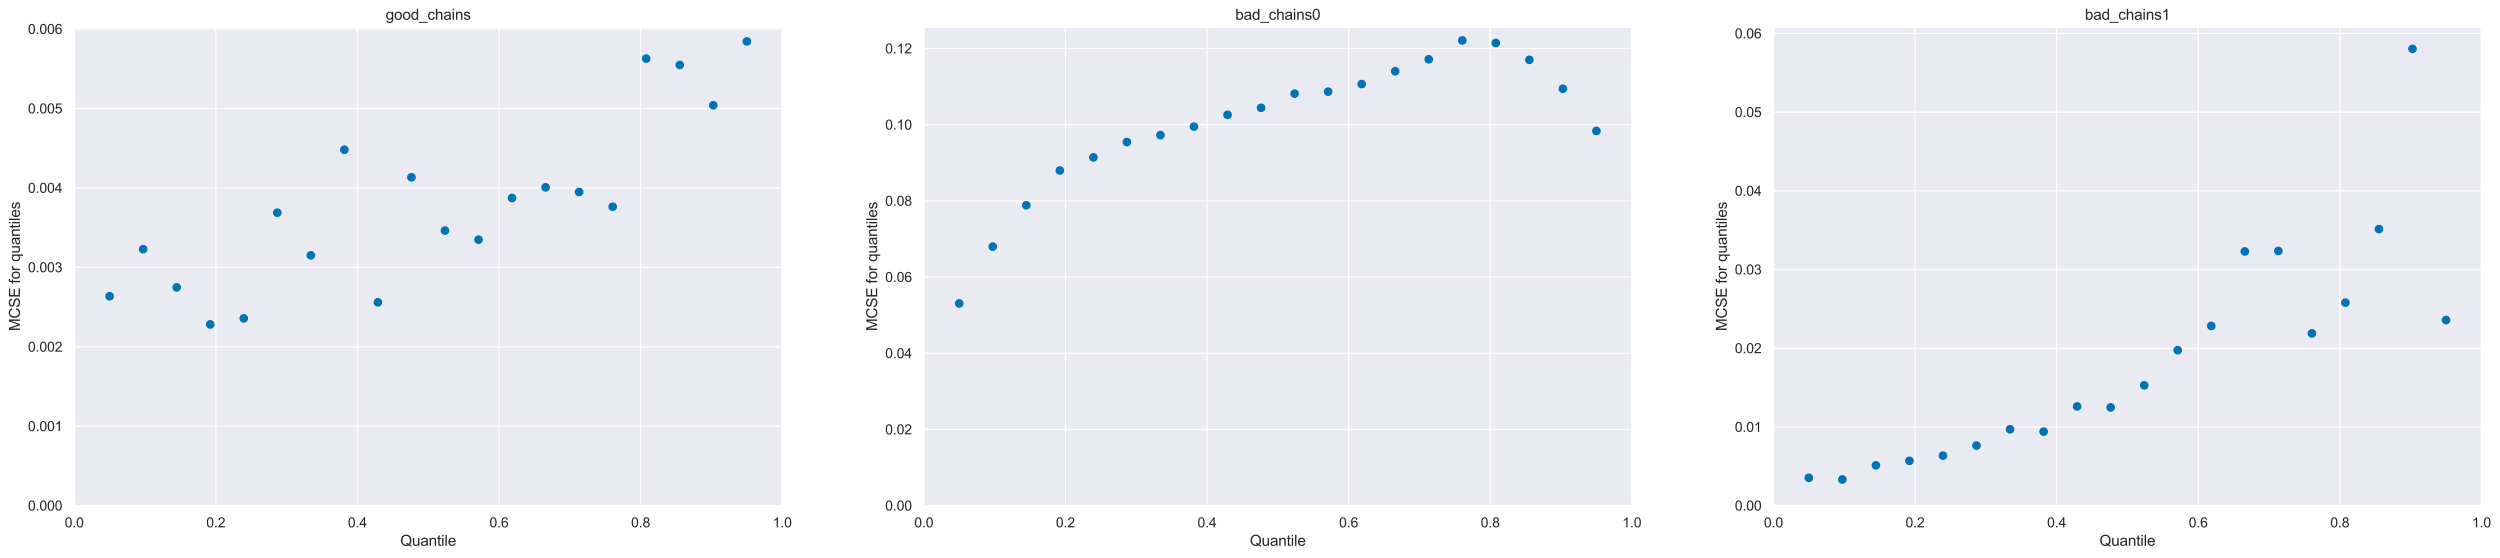 <?xml version="1.0" encoding="utf-8" standalone="no"?>
<!DOCTYPE svg PUBLIC "-//W3C//DTD SVG 1.1//EN"
  "http://www.w3.org/Graphics/SVG/1.1/DTD/svg11.dtd">
<svg xmlns:xlink="http://www.w3.org/1999/xlink" width="1999.29pt" height="446.095pt" viewBox="0 0 1999.29 446.095" xmlns="http://www.w3.org/2000/svg" version="1.1">
 <defs>
  <style type="text/css">*{stroke-linejoin: round; stroke-linecap: butt}</style>
 </defs>
 <g id="figure_1">
  <g id="patch_1">
   <path d="M 0 446.095 
L 1999.29 446.095 
L 1999.29 0 
L 0 0 
z
" style="fill: #ffffff"/>
  </g>
  <g id="axes_1">
   <g id="patch_2">
    <path d="M 59.345 404.361 
L 625.551 404.361 
L 625.551 21.825 
L 59.345 21.825 
z
" style="fill: #eaeaf2"/>
   </g>
   <g id="matplotlib.axis_1">
    <g id="xtick_1">
     <g id="line2d_1">
      <path d="M 59.345 404.361 
L 59.345 21.825 
" clip-path="url(#p3db2432963)" style="fill: none; stroke: #ffffff; stroke-linecap: round"/>
     </g>
     <g id="text_1">
      <!-- 0.0 -->
      <g style="fill: #262626" transform="translate(51.7 421.735) scale(0.11 -0.11)">
       <defs>
        <path id="ArialMT-30" d="M 266 2259 
Q 266 3072 433 3567 
Q 600 4063 929 4331 
Q 1259 4600 1759 4600 
Q 2128 4600 2406 4451 
Q 2684 4303 2865 4023 
Q 3047 3744 3150 3342 
Q 3253 2941 3253 2259 
Q 3253 1453 3087 958 
Q 2922 463 2592 192 
Q 2263 -78 1759 -78 
Q 1097 -78 719 397 
Q 266 969 266 2259 
z
M 844 2259 
Q 844 1131 1108 757 
Q 1372 384 1759 384 
Q 2147 384 2411 759 
Q 2675 1134 2675 2259 
Q 2675 3391 2411 3762 
Q 2147 4134 1753 4134 
Q 1366 4134 1134 3806 
Q 844 3388 844 2259 
z
" transform="scale(0.016)"/>
        <path id="ArialMT-2e" d="M 581 0 
L 581 641 
L 1222 641 
L 1222 0 
L 581 0 
z
" transform="scale(0.016)"/>
       </defs>
       <use xlink:href="#ArialMT-30"/>
       <use xlink:href="#ArialMT-2e" x="55.615"/>
       <use xlink:href="#ArialMT-30" x="83.398"/>
      </g>
     </g>
    </g>
    <g id="xtick_2">
     <g id="line2d_2">
      <path d="M 172.586 404.361 
L 172.586 21.825 
" clip-path="url(#p3db2432963)" style="fill: none; stroke: #ffffff; stroke-linecap: round"/>
     </g>
     <g id="text_2">
      <!-- 0.2 -->
      <g style="fill: #262626" transform="translate(164.941 421.735) scale(0.11 -0.11)">
       <defs>
        <path id="ArialMT-32" d="M 3222 541 
L 3222 0 
L 194 0 
Q 188 203 259 391 
Q 375 700 629 1000 
Q 884 1300 1366 1694 
Q 2113 2306 2375 2664 
Q 2638 3022 2638 3341 
Q 2638 3675 2398 3904 
Q 2159 4134 1775 4134 
Q 1369 4134 1125 3890 
Q 881 3647 878 3216 
L 300 3275 
Q 359 3922 746 4261 
Q 1134 4600 1788 4600 
Q 2447 4600 2831 4234 
Q 3216 3869 3216 3328 
Q 3216 3053 3103 2787 
Q 2991 2522 2730 2228 
Q 2469 1934 1863 1422 
Q 1356 997 1212 845 
Q 1069 694 975 541 
L 3222 541 
z
" transform="scale(0.016)"/>
       </defs>
       <use xlink:href="#ArialMT-30"/>
       <use xlink:href="#ArialMT-2e" x="55.615"/>
       <use xlink:href="#ArialMT-32" x="83.398"/>
      </g>
     </g>
    </g>
    <g id="xtick_3">
     <g id="line2d_3">
      <path d="M 285.827 404.361 
L 285.827 21.825 
" clip-path="url(#p3db2432963)" style="fill: none; stroke: #ffffff; stroke-linecap: round"/>
     </g>
     <g id="text_3">
      <!-- 0.4 -->
      <g style="fill: #262626" transform="translate(278.182 421.735) scale(0.11 -0.11)">
       <defs>
        <path id="ArialMT-34" d="M 2069 0 
L 2069 1097 
L 81 1097 
L 81 1613 
L 2172 4581 
L 2631 4581 
L 2631 1613 
L 3250 1613 
L 3250 1097 
L 2631 1097 
L 2631 0 
L 2069 0 
z
M 2069 1613 
L 2069 3678 
L 634 1613 
L 2069 1613 
z
" transform="scale(0.016)"/>
       </defs>
       <use xlink:href="#ArialMT-30"/>
       <use xlink:href="#ArialMT-2e" x="55.615"/>
       <use xlink:href="#ArialMT-34" x="83.398"/>
      </g>
     </g>
    </g>
    <g id="xtick_4">
     <g id="line2d_4">
      <path d="M 399.068 404.361 
L 399.068 21.825 
" clip-path="url(#p3db2432963)" style="fill: none; stroke: #ffffff; stroke-linecap: round"/>
     </g>
     <g id="text_4">
      <!-- 0.6 -->
      <g style="fill: #262626" transform="translate(391.423 421.735) scale(0.11 -0.11)">
       <defs>
        <path id="ArialMT-36" d="M 3184 3459 
L 2625 3416 
Q 2550 3747 2413 3897 
Q 2184 4138 1850 4138 
Q 1581 4138 1378 3988 
Q 1113 3794 959 3422 
Q 806 3050 800 2363 
Q 1003 2672 1297 2822 
Q 1591 2972 1913 2972 
Q 2475 2972 2870 2558 
Q 3266 2144 3266 1488 
Q 3266 1056 3080 686 
Q 2894 316 2569 119 
Q 2244 -78 1831 -78 
Q 1128 -78 684 439 
Q 241 956 241 2144 
Q 241 3472 731 4075 
Q 1159 4600 1884 4600 
Q 2425 4600 2770 4297 
Q 3116 3994 3184 3459 
z
M 888 1484 
Q 888 1194 1011 928 
Q 1134 663 1356 523 
Q 1578 384 1822 384 
Q 2178 384 2434 671 
Q 2691 959 2691 1453 
Q 2691 1928 2437 2201 
Q 2184 2475 1800 2475 
Q 1419 2475 1153 2201 
Q 888 1928 888 1484 
z
" transform="scale(0.016)"/>
       </defs>
       <use xlink:href="#ArialMT-30"/>
       <use xlink:href="#ArialMT-2e" x="55.615"/>
       <use xlink:href="#ArialMT-36" x="83.398"/>
      </g>
     </g>
    </g>
    <g id="xtick_5">
     <g id="line2d_5">
      <path d="M 512.309 404.361 
L 512.309 21.825 
" clip-path="url(#p3db2432963)" style="fill: none; stroke: #ffffff; stroke-linecap: round"/>
     </g>
     <g id="text_5">
      <!-- 0.8 -->
      <g style="fill: #262626" transform="translate(504.664 421.735) scale(0.11 -0.11)">
       <defs>
        <path id="ArialMT-38" d="M 1131 2484 
Q 781 2613 612 2850 
Q 444 3088 444 3419 
Q 444 3919 803 4259 
Q 1163 4600 1759 4600 
Q 2359 4600 2725 4251 
Q 3091 3903 3091 3403 
Q 3091 3084 2923 2848 
Q 2756 2613 2416 2484 
Q 2838 2347 3058 2040 
Q 3278 1734 3278 1309 
Q 3278 722 2862 322 
Q 2447 -78 1769 -78 
Q 1091 -78 675 323 
Q 259 725 259 1325 
Q 259 1772 486 2073 
Q 713 2375 1131 2484 
z
M 1019 3438 
Q 1019 3113 1228 2906 
Q 1438 2700 1772 2700 
Q 2097 2700 2305 2904 
Q 2513 3109 2513 3406 
Q 2513 3716 2298 3927 
Q 2084 4138 1766 4138 
Q 1444 4138 1231 3931 
Q 1019 3725 1019 3438 
z
M 838 1322 
Q 838 1081 952 856 
Q 1066 631 1291 507 
Q 1516 384 1775 384 
Q 2178 384 2440 643 
Q 2703 903 2703 1303 
Q 2703 1709 2433 1975 
Q 2163 2241 1756 2241 
Q 1359 2241 1098 1978 
Q 838 1716 838 1322 
z
" transform="scale(0.016)"/>
       </defs>
       <use xlink:href="#ArialMT-30"/>
       <use xlink:href="#ArialMT-2e" x="55.615"/>
       <use xlink:href="#ArialMT-38" x="83.398"/>
      </g>
     </g>
    </g>
    <g id="xtick_6">
     <g id="line2d_6">
      <path d="M 625.551 404.361 
L 625.551 21.825 
" clip-path="url(#p3db2432963)" style="fill: none; stroke: #ffffff; stroke-linecap: round"/>
     </g>
     <g id="text_6">
      <!-- 1.0 -->
      <g style="fill: #262626" transform="translate(617.906 421.735) scale(0.11 -0.11)">
       <defs>
        <path id="ArialMT-31" d="M 2384 0 
L 1822 0 
L 1822 3584 
Q 1619 3391 1289 3197 
Q 959 3003 697 2906 
L 697 3450 
Q 1169 3672 1522 3987 
Q 1875 4303 2022 4600 
L 2384 4600 
L 2384 0 
z
" transform="scale(0.016)"/>
       </defs>
       <use xlink:href="#ArialMT-31"/>
       <use xlink:href="#ArialMT-2e" x="55.615"/>
       <use xlink:href="#ArialMT-30" x="83.398"/>
      </g>
     </g>
    </g>
    <g id="text_7">
     <!-- Quantile -->
     <g style="fill: #262626" transform="translate(320.101 436.51) scale(0.12 -0.12)">
      <defs>
       <path id="ArialMT-51" d="M 3966 491 
Q 4388 200 4744 66 
L 4566 -356 
Q 4072 -178 3581 206 
Q 3072 -78 2456 -78 
Q 1834 -78 1328 222 
Q 822 522 548 1065 
Q 275 1609 275 2291 
Q 275 2969 550 3525 
Q 825 4081 1333 4372 
Q 1841 4663 2469 4663 
Q 3103 4663 3612 4361 
Q 4122 4059 4389 3517 
Q 4656 2975 4656 2294 
Q 4656 1728 4484 1276 
Q 4313 825 3966 491 
z
M 2631 1266 
Q 3156 1119 3497 828 
Q 4031 1316 4031 2294 
Q 4031 2850 3842 3265 
Q 3653 3681 3289 3911 
Q 2925 4141 2472 4141 
Q 1794 4141 1347 3677 
Q 900 3213 900 2291 
Q 900 1397 1342 919 
Q 1784 441 2472 441 
Q 2797 441 3084 563 
Q 2800 747 2484 825 
L 2631 1266 
z
" transform="scale(0.016)"/>
       <path id="ArialMT-75" d="M 2597 0 
L 2597 488 
Q 2209 -75 1544 -75 
Q 1250 -75 995 37 
Q 741 150 617 320 
Q 494 491 444 738 
Q 409 903 409 1263 
L 409 3319 
L 972 3319 
L 972 1478 
Q 972 1038 1006 884 
Q 1059 663 1231 536 
Q 1403 409 1656 409 
Q 1909 409 2131 539 
Q 2353 669 2445 892 
Q 2538 1116 2538 1541 
L 2538 3319 
L 3100 3319 
L 3100 0 
L 2597 0 
z
" transform="scale(0.016)"/>
       <path id="ArialMT-61" d="M 2588 409 
Q 2275 144 1986 34 
Q 1697 -75 1366 -75 
Q 819 -75 525 192 
Q 231 459 231 875 
Q 231 1119 342 1320 
Q 453 1522 633 1644 
Q 813 1766 1038 1828 
Q 1203 1872 1538 1913 
Q 2219 1994 2541 2106 
Q 2544 2222 2544 2253 
Q 2544 2597 2384 2738 
Q 2169 2928 1744 2928 
Q 1347 2928 1158 2789 
Q 969 2650 878 2297 
L 328 2372 
Q 403 2725 575 2942 
Q 747 3159 1072 3276 
Q 1397 3394 1825 3394 
Q 2250 3394 2515 3294 
Q 2781 3194 2906 3042 
Q 3031 2891 3081 2659 
Q 3109 2516 3109 2141 
L 3109 1391 
Q 3109 606 3145 398 
Q 3181 191 3288 0 
L 2700 0 
Q 2613 175 2588 409 
z
M 2541 1666 
Q 2234 1541 1622 1453 
Q 1275 1403 1131 1340 
Q 988 1278 909 1158 
Q 831 1038 831 891 
Q 831 666 1001 516 
Q 1172 366 1500 366 
Q 1825 366 2078 508 
Q 2331 650 2450 897 
Q 2541 1088 2541 1459 
L 2541 1666 
z
" transform="scale(0.016)"/>
       <path id="ArialMT-6e" d="M 422 0 
L 422 3319 
L 928 3319 
L 928 2847 
Q 1294 3394 1984 3394 
Q 2284 3394 2536 3286 
Q 2788 3178 2913 3003 
Q 3038 2828 3088 2588 
Q 3119 2431 3119 2041 
L 3119 0 
L 2556 0 
L 2556 2019 
Q 2556 2363 2490 2533 
Q 2425 2703 2258 2804 
Q 2091 2906 1866 2906 
Q 1506 2906 1245 2678 
Q 984 2450 984 1813 
L 984 0 
L 422 0 
z
" transform="scale(0.016)"/>
       <path id="ArialMT-74" d="M 1650 503 
L 1731 6 
Q 1494 -44 1306 -44 
Q 1000 -44 831 53 
Q 663 150 594 308 
Q 525 466 525 972 
L 525 2881 
L 113 2881 
L 113 3319 
L 525 3319 
L 525 4141 
L 1084 4478 
L 1084 3319 
L 1650 3319 
L 1650 2881 
L 1084 2881 
L 1084 941 
Q 1084 700 1114 631 
Q 1144 563 1211 522 
Q 1278 481 1403 481 
Q 1497 481 1650 503 
z
" transform="scale(0.016)"/>
       <path id="ArialMT-69" d="M 425 3934 
L 425 4581 
L 988 4581 
L 988 3934 
L 425 3934 
z
M 425 0 
L 425 3319 
L 988 3319 
L 988 0 
L 425 0 
z
" transform="scale(0.016)"/>
       <path id="ArialMT-6c" d="M 409 0 
L 409 4581 
L 972 4581 
L 972 0 
L 409 0 
z
" transform="scale(0.016)"/>
       <path id="ArialMT-65" d="M 2694 1069 
L 3275 997 
Q 3138 488 2766 206 
Q 2394 -75 1816 -75 
Q 1088 -75 661 373 
Q 234 822 234 1631 
Q 234 2469 665 2931 
Q 1097 3394 1784 3394 
Q 2450 3394 2872 2941 
Q 3294 2488 3294 1666 
Q 3294 1616 3291 1516 
L 816 1516 
Q 847 969 1125 678 
Q 1403 388 1819 388 
Q 2128 388 2347 550 
Q 2566 713 2694 1069 
z
M 847 1978 
L 2700 1978 
Q 2663 2397 2488 2606 
Q 2219 2931 1791 2931 
Q 1403 2931 1139 2672 
Q 875 2413 847 1978 
z
" transform="scale(0.016)"/>
      </defs>
      <use xlink:href="#ArialMT-51"/>
      <use xlink:href="#ArialMT-75" x="77.783"/>
      <use xlink:href="#ArialMT-61" x="133.398"/>
      <use xlink:href="#ArialMT-6e" x="189.014"/>
      <use xlink:href="#ArialMT-74" x="244.629"/>
      <use xlink:href="#ArialMT-69" x="272.412"/>
      <use xlink:href="#ArialMT-6c" x="294.629"/>
      <use xlink:href="#ArialMT-65" x="316.846"/>
     </g>
    </g>
   </g>
   <g id="matplotlib.axis_2">
    <g id="ytick_1">
     <g id="line2d_7">
      <path d="M 59.345 404.361 
L 625.551 404.361 
" clip-path="url(#p3db2432963)" style="fill: none; stroke: #ffffff; stroke-linecap: round"/>
     </g>
     <g id="text_8">
      <!-- 0.000 -->
      <g style="fill: #262626" transform="translate(22.321 408.298) scale(0.11 -0.11)">
       <use xlink:href="#ArialMT-30"/>
       <use xlink:href="#ArialMT-2e" x="55.615"/>
       <use xlink:href="#ArialMT-30" x="83.398"/>
       <use xlink:href="#ArialMT-30" x="139.014"/>
       <use xlink:href="#ArialMT-30" x="194.629"/>
      </g>
     </g>
    </g>
    <g id="ytick_2">
     <g id="line2d_8">
      <path d="M 59.345 340.838 
L 625.551 340.838 
" clip-path="url(#p3db2432963)" style="fill: none; stroke: #ffffff; stroke-linecap: round"/>
     </g>
     <g id="text_9">
      <!-- 0.001 -->
      <g style="fill: #262626" transform="translate(22.321 344.775) scale(0.11 -0.11)">
       <use xlink:href="#ArialMT-30"/>
       <use xlink:href="#ArialMT-2e" x="55.615"/>
       <use xlink:href="#ArialMT-30" x="83.398"/>
       <use xlink:href="#ArialMT-30" x="139.014"/>
       <use xlink:href="#ArialMT-31" x="194.629"/>
      </g>
     </g>
    </g>
    <g id="ytick_3">
     <g id="line2d_9">
      <path d="M 59.345 277.315 
L 625.551 277.315 
" clip-path="url(#p3db2432963)" style="fill: none; stroke: #ffffff; stroke-linecap: round"/>
     </g>
     <g id="text_10">
      <!-- 0.002 -->
      <g style="fill: #262626" transform="translate(22.321 281.252) scale(0.11 -0.11)">
       <use xlink:href="#ArialMT-30"/>
       <use xlink:href="#ArialMT-2e" x="55.615"/>
       <use xlink:href="#ArialMT-30" x="83.398"/>
       <use xlink:href="#ArialMT-30" x="139.014"/>
       <use xlink:href="#ArialMT-32" x="194.629"/>
      </g>
     </g>
    </g>
    <g id="ytick_4">
     <g id="line2d_10">
      <path d="M 59.345 213.792 
L 625.551 213.792 
" clip-path="url(#p3db2432963)" style="fill: none; stroke: #ffffff; stroke-linecap: round"/>
     </g>
     <g id="text_11">
      <!-- 0.003 -->
      <g style="fill: #262626" transform="translate(22.321 217.729) scale(0.11 -0.11)">
       <defs>
        <path id="ArialMT-33" d="M 269 1209 
L 831 1284 
Q 928 806 1161 595 
Q 1394 384 1728 384 
Q 2125 384 2398 659 
Q 2672 934 2672 1341 
Q 2672 1728 2419 1979 
Q 2166 2231 1775 2231 
Q 1616 2231 1378 2169 
L 1441 2663 
Q 1497 2656 1531 2656 
Q 1891 2656 2178 2843 
Q 2466 3031 2466 3422 
Q 2466 3731 2256 3934 
Q 2047 4138 1716 4138 
Q 1388 4138 1169 3931 
Q 950 3725 888 3313 
L 325 3413 
Q 428 3978 793 4289 
Q 1159 4600 1703 4600 
Q 2078 4600 2393 4439 
Q 2709 4278 2876 4000 
Q 3044 3722 3044 3409 
Q 3044 3113 2884 2869 
Q 2725 2625 2413 2481 
Q 2819 2388 3044 2092 
Q 3269 1797 3269 1353 
Q 3269 753 2831 336 
Q 2394 -81 1725 -81 
Q 1122 -81 723 278 
Q 325 638 269 1209 
z
" transform="scale(0.016)"/>
       </defs>
       <use xlink:href="#ArialMT-30"/>
       <use xlink:href="#ArialMT-2e" x="55.615"/>
       <use xlink:href="#ArialMT-30" x="83.398"/>
       <use xlink:href="#ArialMT-30" x="139.014"/>
       <use xlink:href="#ArialMT-33" x="194.629"/>
      </g>
     </g>
    </g>
    <g id="ytick_5">
     <g id="line2d_11">
      <path d="M 59.345 150.269 
L 625.551 150.269 
" clip-path="url(#p3db2432963)" style="fill: none; stroke: #ffffff; stroke-linecap: round"/>
     </g>
     <g id="text_12">
      <!-- 0.004 -->
      <g style="fill: #262626" transform="translate(22.321 154.206) scale(0.11 -0.11)">
       <use xlink:href="#ArialMT-30"/>
       <use xlink:href="#ArialMT-2e" x="55.615"/>
       <use xlink:href="#ArialMT-30" x="83.398"/>
       <use xlink:href="#ArialMT-30" x="139.014"/>
       <use xlink:href="#ArialMT-34" x="194.629"/>
      </g>
     </g>
    </g>
    <g id="ytick_6">
     <g id="line2d_12">
      <path d="M 59.345 86.746 
L 625.551 86.746 
" clip-path="url(#p3db2432963)" style="fill: none; stroke: #ffffff; stroke-linecap: round"/>
     </g>
     <g id="text_13">
      <!-- 0.005 -->
      <g style="fill: #262626" transform="translate(22.321 90.682) scale(0.11 -0.11)">
       <defs>
        <path id="ArialMT-35" d="M 266 1200 
L 856 1250 
Q 922 819 1161 601 
Q 1400 384 1738 384 
Q 2144 384 2425 690 
Q 2706 997 2706 1503 
Q 2706 1984 2436 2262 
Q 2166 2541 1728 2541 
Q 1456 2541 1237 2417 
Q 1019 2294 894 2097 
L 366 2166 
L 809 4519 
L 3088 4519 
L 3088 3981 
L 1259 3981 
L 1013 2750 
Q 1425 3038 1878 3038 
Q 2478 3038 2890 2622 
Q 3303 2206 3303 1553 
Q 3303 931 2941 478 
Q 2500 -78 1738 -78 
Q 1113 -78 717 272 
Q 322 622 266 1200 
z
" transform="scale(0.016)"/>
       </defs>
       <use xlink:href="#ArialMT-30"/>
       <use xlink:href="#ArialMT-2e" x="55.615"/>
       <use xlink:href="#ArialMT-30" x="83.398"/>
       <use xlink:href="#ArialMT-30" x="139.014"/>
       <use xlink:href="#ArialMT-35" x="194.629"/>
      </g>
     </g>
    </g>
    <g id="ytick_7">
     <g id="line2d_13">
      <path d="M 59.345 23.223 
L 625.551 23.223 
" clip-path="url(#p3db2432963)" style="fill: none; stroke: #ffffff; stroke-linecap: round"/>
     </g>
     <g id="text_14">
      <!-- 0.006 -->
      <g style="fill: #262626" transform="translate(22.321 27.159) scale(0.11 -0.11)">
       <use xlink:href="#ArialMT-30"/>
       <use xlink:href="#ArialMT-2e" x="55.615"/>
       <use xlink:href="#ArialMT-30" x="83.398"/>
       <use xlink:href="#ArialMT-30" x="139.014"/>
       <use xlink:href="#ArialMT-36" x="194.629"/>
      </g>
     </g>
    </g>
    <g id="text_15">
     <!-- MCSE for quantiles -->
     <g style="fill: #262626" transform="translate(15.936 264.779) rotate(-90) scale(0.12 -0.12)">
      <defs>
       <path id="ArialMT-4d" d="M 475 0 
L 475 4581 
L 1388 4581 
L 2472 1338 
Q 2622 884 2691 659 
Q 2769 909 2934 1394 
L 4031 4581 
L 4847 4581 
L 4847 0 
L 4263 0 
L 4263 3834 
L 2931 0 
L 2384 0 
L 1059 3900 
L 1059 0 
L 475 0 
z
" transform="scale(0.016)"/>
       <path id="ArialMT-43" d="M 3763 1606 
L 4369 1453 
Q 4178 706 3683 314 
Q 3188 -78 2472 -78 
Q 1731 -78 1267 223 
Q 803 525 561 1097 
Q 319 1669 319 2325 
Q 319 3041 592 3573 
Q 866 4106 1370 4382 
Q 1875 4659 2481 4659 
Q 3169 4659 3637 4309 
Q 4106 3959 4291 3325 
L 3694 3184 
Q 3534 3684 3231 3912 
Q 2928 4141 2469 4141 
Q 1941 4141 1586 3887 
Q 1231 3634 1087 3207 
Q 944 2781 944 2328 
Q 944 1744 1114 1308 
Q 1284 872 1643 656 
Q 2003 441 2422 441 
Q 2931 441 3284 734 
Q 3638 1028 3763 1606 
z
" transform="scale(0.016)"/>
       <path id="ArialMT-53" d="M 288 1472 
L 859 1522 
Q 900 1178 1048 958 
Q 1197 738 1509 602 
Q 1822 466 2213 466 
Q 2559 466 2825 569 
Q 3091 672 3220 851 
Q 3350 1031 3350 1244 
Q 3350 1459 3225 1620 
Q 3100 1781 2813 1891 
Q 2628 1963 1997 2114 
Q 1366 2266 1113 2400 
Q 784 2572 623 2826 
Q 463 3081 463 3397 
Q 463 3744 659 4045 
Q 856 4347 1234 4503 
Q 1613 4659 2075 4659 
Q 2584 4659 2973 4495 
Q 3363 4331 3572 4012 
Q 3781 3694 3797 3291 
L 3216 3247 
Q 3169 3681 2898 3903 
Q 2628 4125 2100 4125 
Q 1550 4125 1298 3923 
Q 1047 3722 1047 3438 
Q 1047 3191 1225 3031 
Q 1400 2872 2139 2705 
Q 2878 2538 3153 2413 
Q 3553 2228 3743 1945 
Q 3934 1663 3934 1294 
Q 3934 928 3725 604 
Q 3516 281 3123 101 
Q 2731 -78 2241 -78 
Q 1619 -78 1198 103 
Q 778 284 539 648 
Q 300 1013 288 1472 
z
" transform="scale(0.016)"/>
       <path id="ArialMT-45" d="M 506 0 
L 506 4581 
L 3819 4581 
L 3819 4041 
L 1113 4041 
L 1113 2638 
L 3647 2638 
L 3647 2100 
L 1113 2100 
L 1113 541 
L 3925 541 
L 3925 0 
L 506 0 
z
" transform="scale(0.016)"/>
       <path id="ArialMT-20" transform="scale(0.016)"/>
       <path id="ArialMT-66" d="M 556 0 
L 556 2881 
L 59 2881 
L 59 3319 
L 556 3319 
L 556 3672 
Q 556 4006 616 4169 
Q 697 4388 901 4523 
Q 1106 4659 1475 4659 
Q 1713 4659 2000 4603 
L 1916 4113 
Q 1741 4144 1584 4144 
Q 1328 4144 1222 4034 
Q 1116 3925 1116 3625 
L 1116 3319 
L 1763 3319 
L 1763 2881 
L 1116 2881 
L 1116 0 
L 556 0 
z
" transform="scale(0.016)"/>
       <path id="ArialMT-6f" d="M 213 1659 
Q 213 2581 725 3025 
Q 1153 3394 1769 3394 
Q 2453 3394 2887 2945 
Q 3322 2497 3322 1706 
Q 3322 1066 3130 698 
Q 2938 331 2570 128 
Q 2203 -75 1769 -75 
Q 1072 -75 642 372 
Q 213 819 213 1659 
z
M 791 1659 
Q 791 1022 1069 705 
Q 1347 388 1769 388 
Q 2188 388 2466 706 
Q 2744 1025 2744 1678 
Q 2744 2294 2464 2611 
Q 2184 2928 1769 2928 
Q 1347 2928 1069 2612 
Q 791 2297 791 1659 
z
" transform="scale(0.016)"/>
       <path id="ArialMT-72" d="M 416 0 
L 416 3319 
L 922 3319 
L 922 2816 
Q 1116 3169 1280 3281 
Q 1444 3394 1641 3394 
Q 1925 3394 2219 3213 
L 2025 2691 
Q 1819 2813 1613 2813 
Q 1428 2813 1281 2702 
Q 1134 2591 1072 2394 
Q 978 2094 978 1738 
L 978 0 
L 416 0 
z
" transform="scale(0.016)"/>
       <path id="ArialMT-71" d="M 2538 -1272 
L 2538 353 
Q 2406 169 2170 47 
Q 1934 -75 1669 -75 
Q 1078 -75 651 397 
Q 225 869 225 1691 
Q 225 2191 398 2587 
Q 572 2984 901 3189 
Q 1231 3394 1625 3394 
Q 2241 3394 2594 2875 
L 2594 3319 
L 3100 3319 
L 3100 -1272 
L 2538 -1272 
z
M 803 1669 
Q 803 1028 1072 708 
Q 1341 388 1716 388 
Q 2075 388 2334 692 
Q 2594 997 2594 1619 
Q 2594 2281 2320 2615 
Q 2047 2950 1678 2950 
Q 1313 2950 1058 2639 
Q 803 2328 803 1669 
z
" transform="scale(0.016)"/>
       <path id="ArialMT-73" d="M 197 991 
L 753 1078 
Q 800 744 1014 566 
Q 1228 388 1613 388 
Q 2000 388 2187 545 
Q 2375 703 2375 916 
Q 2375 1106 2209 1216 
Q 2094 1291 1634 1406 
Q 1016 1563 777 1677 
Q 538 1791 414 1992 
Q 291 2194 291 2438 
Q 291 2659 392 2848 
Q 494 3038 669 3163 
Q 800 3259 1026 3326 
Q 1253 3394 1513 3394 
Q 1903 3394 2198 3281 
Q 2494 3169 2634 2976 
Q 2775 2784 2828 2463 
L 2278 2388 
Q 2241 2644 2061 2787 
Q 1881 2931 1553 2931 
Q 1166 2931 1000 2803 
Q 834 2675 834 2503 
Q 834 2394 903 2306 
Q 972 2216 1119 2156 
Q 1203 2125 1616 2013 
Q 2213 1853 2448 1751 
Q 2684 1650 2818 1456 
Q 2953 1263 2953 975 
Q 2953 694 2789 445 
Q 2625 197 2315 61 
Q 2006 -75 1616 -75 
Q 969 -75 630 194 
Q 291 463 197 991 
z
" transform="scale(0.016)"/>
      </defs>
      <use xlink:href="#ArialMT-4d"/>
      <use xlink:href="#ArialMT-43" x="83.301"/>
      <use xlink:href="#ArialMT-53" x="155.518"/>
      <use xlink:href="#ArialMT-45" x="222.217"/>
      <use xlink:href="#ArialMT-20" x="288.916"/>
      <use xlink:href="#ArialMT-66" x="316.699"/>
      <use xlink:href="#ArialMT-6f" x="344.482"/>
      <use xlink:href="#ArialMT-72" x="400.098"/>
      <use xlink:href="#ArialMT-20" x="433.398"/>
      <use xlink:href="#ArialMT-71" x="461.182"/>
      <use xlink:href="#ArialMT-75" x="516.797"/>
      <use xlink:href="#ArialMT-61" x="572.412"/>
      <use xlink:href="#ArialMT-6e" x="628.027"/>
      <use xlink:href="#ArialMT-74" x="683.643"/>
      <use xlink:href="#ArialMT-69" x="711.426"/>
      <use xlink:href="#ArialMT-6c" x="733.643"/>
      <use xlink:href="#ArialMT-65" x="755.859"/>
      <use xlink:href="#ArialMT-73" x="811.475"/>
     </g>
    </g>
   </g>
   <g id="patch_3">
    <path d="M 59.345 404.361 
L 59.345 21.825 
" style="fill: none; stroke: #ffffff; stroke-width: 1.25; stroke-linejoin: miter; stroke-linecap: square"/>
   </g>
   <g id="patch_4">
    <path d="M 625.551 404.361 
L 625.551 21.825 
" style="fill: none; stroke: #ffffff; stroke-width: 1.25; stroke-linejoin: miter; stroke-linecap: square"/>
   </g>
   <g id="patch_5">
    <path d="M 59.345 404.361 
L 625.551 404.361 
" style="fill: none; stroke: #ffffff; stroke-width: 1.25; stroke-linejoin: miter; stroke-linecap: square"/>
   </g>
   <g id="patch_6">
    <path d="M 59.345 21.825 
L 625.551 21.825 
" style="fill: none; stroke: #ffffff; stroke-width: 1.25; stroke-linejoin: miter; stroke-linecap: square"/>
   </g>
   <g id="line2d_14">
    <defs>
     <path id="mcf3a9f292e" d="M 0 3 
C 0.796 3 1.559 2.684 2.121 2.121 
C 2.684 1.559 3 0.796 3 0 
C 3 -0.796 2.684 -1.559 2.121 -2.121 
C 1.559 -2.684 0.796 -3 0 -3 
C -0.796 -3 -1.559 -2.684 -2.121 -2.121 
C -2.684 -1.559 -3 -0.796 -3 0 
C -3 0.796 -2.684 1.559 -2.121 2.121 
C -1.559 2.684 -0.796 3 0 3 
z
" style="stroke: #0173b2"/>
    </defs>
    <g clip-path="url(#p3db2432963)">
     <use xlink:href="#mcf3a9f292e" x="87.655" y="236.92" style="fill: #0173b2; stroke: #0173b2"/>
     <use xlink:href="#mcf3a9f292e" x="114.475" y="199.251" style="fill: #0173b2; stroke: #0173b2"/>
     <use xlink:href="#mcf3a9f292e" x="141.296" y="229.817" style="fill: #0173b2; stroke: #0173b2"/>
     <use xlink:href="#mcf3a9f292e" x="168.116" y="259.433" style="fill: #0173b2; stroke: #0173b2"/>
     <use xlink:href="#mcf3a9f292e" x="194.936" y="254.603" style="fill: #0173b2; stroke: #0173b2"/>
     <use xlink:href="#mcf3a9f292e" x="221.756" y="170.104" style="fill: #0173b2; stroke: #0173b2"/>
     <use xlink:href="#mcf3a9f292e" x="248.577" y="204.195" style="fill: #0173b2; stroke: #0173b2"/>
     <use xlink:href="#mcf3a9f292e" x="275.397" y="119.749" style="fill: #0173b2; stroke: #0173b2"/>
     <use xlink:href="#mcf3a9f292e" x="302.217" y="241.763" style="fill: #0173b2; stroke: #0173b2"/>
     <use xlink:href="#mcf3a9f292e" x="329.037" y="141.806" style="fill: #0173b2; stroke: #0173b2"/>
     <use xlink:href="#mcf3a9f292e" x="355.858" y="184.365" style="fill: #0173b2; stroke: #0173b2"/>
     <use xlink:href="#mcf3a9f292e" x="382.678" y="191.655" style="fill: #0173b2; stroke: #0173b2"/>
     <use xlink:href="#mcf3a9f292e" x="409.498" y="158.322" style="fill: #0173b2; stroke: #0173b2"/>
     <use xlink:href="#mcf3a9f292e" x="436.319" y="149.835" style="fill: #0173b2; stroke: #0173b2"/>
     <use xlink:href="#mcf3a9f292e" x="463.139" y="153.516" style="fill: #0173b2; stroke: #0173b2"/>
     <use xlink:href="#mcf3a9f292e" x="489.959" y="165.343" style="fill: #0173b2; stroke: #0173b2"/>
     <use xlink:href="#mcf3a9f292e" x="516.779" y="46.841" style="fill: #0173b2; stroke: #0173b2"/>
     <use xlink:href="#mcf3a9f292e" x="543.6" y="51.946" style="fill: #0173b2; stroke: #0173b2"/>
     <use xlink:href="#mcf3a9f292e" x="570.42" y="84.182" style="fill: #0173b2; stroke: #0173b2"/>
     <use xlink:href="#mcf3a9f292e" x="597.24" y="33.14" style="fill: #0173b2; stroke: #0173b2"/>
    </g>
   </g>
   <g id="text_16">
    <!-- good_chains -->
    <g style="fill: #262626" transform="translate(308.422 15.825) scale(0.12 -0.12)">
     <defs>
      <path id="ArialMT-67" d="M 319 -275 
L 866 -356 
Q 900 -609 1056 -725 
Q 1266 -881 1628 -881 
Q 2019 -881 2231 -725 
Q 2444 -569 2519 -288 
Q 2563 -116 2559 434 
Q 2191 0 1641 0 
Q 956 0 581 494 
Q 206 988 206 1678 
Q 206 2153 378 2554 
Q 550 2956 876 3175 
Q 1203 3394 1644 3394 
Q 2231 3394 2613 2919 
L 2613 3319 
L 3131 3319 
L 3131 450 
Q 3131 -325 2973 -648 
Q 2816 -972 2473 -1159 
Q 2131 -1347 1631 -1347 
Q 1038 -1347 672 -1080 
Q 306 -813 319 -275 
z
M 784 1719 
Q 784 1066 1043 766 
Q 1303 466 1694 466 
Q 2081 466 2343 764 
Q 2606 1063 2606 1700 
Q 2606 2309 2336 2618 
Q 2066 2928 1684 2928 
Q 1309 2928 1046 2623 
Q 784 2319 784 1719 
z
" transform="scale(0.016)"/>
      <path id="ArialMT-64" d="M 2575 0 
L 2575 419 
Q 2259 -75 1647 -75 
Q 1250 -75 917 144 
Q 584 363 401 755 
Q 219 1147 219 1656 
Q 219 2153 384 2558 
Q 550 2963 881 3178 
Q 1213 3394 1622 3394 
Q 1922 3394 2156 3267 
Q 2391 3141 2538 2938 
L 2538 4581 
L 3097 4581 
L 3097 0 
L 2575 0 
z
M 797 1656 
Q 797 1019 1065 703 
Q 1334 388 1700 388 
Q 2069 388 2326 689 
Q 2584 991 2584 1609 
Q 2584 2291 2321 2609 
Q 2059 2928 1675 2928 
Q 1300 2928 1048 2622 
Q 797 2316 797 1656 
z
" transform="scale(0.016)"/>
      <path id="ArialMT-5f" d="M -97 -1272 
L -97 -866 
L 3631 -866 
L 3631 -1272 
L -97 -1272 
z
" transform="scale(0.016)"/>
      <path id="ArialMT-63" d="M 2588 1216 
L 3141 1144 
Q 3050 572 2676 248 
Q 2303 -75 1759 -75 
Q 1078 -75 664 370 
Q 250 816 250 1647 
Q 250 2184 428 2587 
Q 606 2991 970 3192 
Q 1334 3394 1763 3394 
Q 2303 3394 2647 3120 
Q 2991 2847 3088 2344 
L 2541 2259 
Q 2463 2594 2264 2762 
Q 2066 2931 1784 2931 
Q 1359 2931 1093 2626 
Q 828 2322 828 1663 
Q 828 994 1084 691 
Q 1341 388 1753 388 
Q 2084 388 2306 591 
Q 2528 794 2588 1216 
z
" transform="scale(0.016)"/>
      <path id="ArialMT-68" d="M 422 0 
L 422 4581 
L 984 4581 
L 984 2938 
Q 1378 3394 1978 3394 
Q 2347 3394 2619 3248 
Q 2891 3103 3008 2847 
Q 3125 2591 3125 2103 
L 3125 0 
L 2563 0 
L 2563 2103 
Q 2563 2525 2380 2717 
Q 2197 2909 1863 2909 
Q 1613 2909 1392 2779 
Q 1172 2650 1078 2428 
Q 984 2206 984 1816 
L 984 0 
L 422 0 
z
" transform="scale(0.016)"/>
     </defs>
     <use xlink:href="#ArialMT-67"/>
     <use xlink:href="#ArialMT-6f" x="55.615"/>
     <use xlink:href="#ArialMT-6f" x="111.23"/>
     <use xlink:href="#ArialMT-64" x="166.846"/>
     <use xlink:href="#ArialMT-5f" x="222.461"/>
     <use xlink:href="#ArialMT-63" x="278.076"/>
     <use xlink:href="#ArialMT-68" x="328.076"/>
     <use xlink:href="#ArialMT-61" x="383.691"/>
     <use xlink:href="#ArialMT-69" x="439.307"/>
     <use xlink:href="#ArialMT-6e" x="461.523"/>
     <use xlink:href="#ArialMT-73" x="517.139"/>
    </g>
   </g>
  </g>
  <g id="axes_2">
   <g id="patch_7">
    <path d="M 738.792 404.361 
L 1304.998 404.361 
L 1304.998 21.825 
L 738.792 21.825 
z
" style="fill: #eaeaf2"/>
   </g>
   <g id="matplotlib.axis_3">
    <g id="xtick_7">
     <g id="line2d_15">
      <path d="M 738.792 404.361 
L 738.792 21.825 
" clip-path="url(#paf04fe356f)" style="fill: none; stroke: #ffffff; stroke-linecap: round"/>
     </g>
     <g id="text_17">
      <!-- 0.0 -->
      <g style="fill: #262626" transform="translate(731.147 421.735) scale(0.11 -0.11)">
       <use xlink:href="#ArialMT-30"/>
       <use xlink:href="#ArialMT-2e" x="55.615"/>
       <use xlink:href="#ArialMT-30" x="83.398"/>
      </g>
     </g>
    </g>
    <g id="xtick_8">
     <g id="line2d_16">
      <path d="M 852.033 404.361 
L 852.033 21.825 
" clip-path="url(#paf04fe356f)" style="fill: none; stroke: #ffffff; stroke-linecap: round"/>
     </g>
     <g id="text_18">
      <!-- 0.2 -->
      <g style="fill: #262626" transform="translate(844.388 421.735) scale(0.11 -0.11)">
       <use xlink:href="#ArialMT-30"/>
       <use xlink:href="#ArialMT-2e" x="55.615"/>
       <use xlink:href="#ArialMT-32" x="83.398"/>
      </g>
     </g>
    </g>
    <g id="xtick_9">
     <g id="line2d_17">
      <path d="M 965.274 404.361 
L 965.274 21.825 
" clip-path="url(#paf04fe356f)" style="fill: none; stroke: #ffffff; stroke-linecap: round"/>
     </g>
     <g id="text_19">
      <!-- 0.4 -->
      <g style="fill: #262626" transform="translate(957.629 421.735) scale(0.11 -0.11)">
       <use xlink:href="#ArialMT-30"/>
       <use xlink:href="#ArialMT-2e" x="55.615"/>
       <use xlink:href="#ArialMT-34" x="83.398"/>
      </g>
     </g>
    </g>
    <g id="xtick_10">
     <g id="line2d_18">
      <path d="M 1078.515 404.361 
L 1078.515 21.825 
" clip-path="url(#paf04fe356f)" style="fill: none; stroke: #ffffff; stroke-linecap: round"/>
     </g>
     <g id="text_20">
      <!-- 0.6 -->
      <g style="fill: #262626" transform="translate(1070.87 421.735) scale(0.11 -0.11)">
       <use xlink:href="#ArialMT-30"/>
       <use xlink:href="#ArialMT-2e" x="55.615"/>
       <use xlink:href="#ArialMT-36" x="83.398"/>
      </g>
     </g>
    </g>
    <g id="xtick_11">
     <g id="line2d_19">
      <path d="M 1191.756 404.361 
L 1191.756 21.825 
" clip-path="url(#paf04fe356f)" style="fill: none; stroke: #ffffff; stroke-linecap: round"/>
     </g>
     <g id="text_21">
      <!-- 0.8 -->
      <g style="fill: #262626" transform="translate(1184.111 421.735) scale(0.11 -0.11)">
       <use xlink:href="#ArialMT-30"/>
       <use xlink:href="#ArialMT-2e" x="55.615"/>
       <use xlink:href="#ArialMT-38" x="83.398"/>
      </g>
     </g>
    </g>
    <g id="xtick_12">
     <g id="line2d_20">
      <path d="M 1304.998 404.361 
L 1304.998 21.825 
" clip-path="url(#paf04fe356f)" style="fill: none; stroke: #ffffff; stroke-linecap: round"/>
     </g>
     <g id="text_22">
      <!-- 1.0 -->
      <g style="fill: #262626" transform="translate(1297.353 421.735) scale(0.11 -0.11)">
       <use xlink:href="#ArialMT-31"/>
       <use xlink:href="#ArialMT-2e" x="55.615"/>
       <use xlink:href="#ArialMT-30" x="83.398"/>
      </g>
     </g>
    </g>
    <g id="text_23">
     <!-- Quantile -->
     <g style="fill: #262626" transform="translate(999.548 436.51) scale(0.12 -0.12)">
      <use xlink:href="#ArialMT-51"/>
      <use xlink:href="#ArialMT-75" x="77.783"/>
      <use xlink:href="#ArialMT-61" x="133.398"/>
      <use xlink:href="#ArialMT-6e" x="189.014"/>
      <use xlink:href="#ArialMT-74" x="244.629"/>
      <use xlink:href="#ArialMT-69" x="272.412"/>
      <use xlink:href="#ArialMT-6c" x="294.629"/>
      <use xlink:href="#ArialMT-65" x="316.846"/>
     </g>
    </g>
   </g>
   <g id="matplotlib.axis_4">
    <g id="ytick_8">
     <g id="line2d_21">
      <path d="M 738.792 404.361 
L 1304.998 404.361 
" clip-path="url(#paf04fe356f)" style="fill: none; stroke: #ffffff; stroke-linecap: round"/>
     </g>
     <g id="text_24">
      <!-- 0.00 -->
      <g style="fill: #262626" transform="translate(707.885 408.298) scale(0.11 -0.11)">
       <use xlink:href="#ArialMT-30"/>
       <use xlink:href="#ArialMT-2e" x="55.615"/>
       <use xlink:href="#ArialMT-30" x="83.398"/>
       <use xlink:href="#ArialMT-30" x="139.014"/>
      </g>
     </g>
    </g>
    <g id="ytick_9">
     <g id="line2d_22">
      <path d="M 738.792 343.431 
L 1304.998 343.431 
" clip-path="url(#paf04fe356f)" style="fill: none; stroke: #ffffff; stroke-linecap: round"/>
     </g>
     <g id="text_25">
      <!-- 0.02 -->
      <g style="fill: #262626" transform="translate(707.885 347.367) scale(0.11 -0.11)">
       <use xlink:href="#ArialMT-30"/>
       <use xlink:href="#ArialMT-2e" x="55.615"/>
       <use xlink:href="#ArialMT-30" x="83.398"/>
       <use xlink:href="#ArialMT-32" x="139.014"/>
      </g>
     </g>
    </g>
    <g id="ytick_10">
     <g id="line2d_23">
      <path d="M 738.792 282.5 
L 1304.998 282.5 
" clip-path="url(#paf04fe356f)" style="fill: none; stroke: #ffffff; stroke-linecap: round"/>
     </g>
     <g id="text_26">
      <!-- 0.04 -->
      <g style="fill: #262626" transform="translate(707.885 286.437) scale(0.11 -0.11)">
       <use xlink:href="#ArialMT-30"/>
       <use xlink:href="#ArialMT-2e" x="55.615"/>
       <use xlink:href="#ArialMT-30" x="83.398"/>
       <use xlink:href="#ArialMT-34" x="139.014"/>
      </g>
     </g>
    </g>
    <g id="ytick_11">
     <g id="line2d_24">
      <path d="M 738.792 221.57 
L 1304.998 221.57 
" clip-path="url(#paf04fe356f)" style="fill: none; stroke: #ffffff; stroke-linecap: round"/>
     </g>
     <g id="text_27">
      <!-- 0.06 -->
      <g style="fill: #262626" transform="translate(707.885 225.507) scale(0.11 -0.11)">
       <use xlink:href="#ArialMT-30"/>
       <use xlink:href="#ArialMT-2e" x="55.615"/>
       <use xlink:href="#ArialMT-30" x="83.398"/>
       <use xlink:href="#ArialMT-36" x="139.014"/>
      </g>
     </g>
    </g>
    <g id="ytick_12">
     <g id="line2d_25">
      <path d="M 738.792 160.64 
L 1304.998 160.64 
" clip-path="url(#paf04fe356f)" style="fill: none; stroke: #ffffff; stroke-linecap: round"/>
     </g>
     <g id="text_28">
      <!-- 0.08 -->
      <g style="fill: #262626" transform="translate(707.885 164.576) scale(0.11 -0.11)">
       <use xlink:href="#ArialMT-30"/>
       <use xlink:href="#ArialMT-2e" x="55.615"/>
       <use xlink:href="#ArialMT-30" x="83.398"/>
       <use xlink:href="#ArialMT-38" x="139.014"/>
      </g>
     </g>
    </g>
    <g id="ytick_13">
     <g id="line2d_26">
      <path d="M 738.792 99.709 
L 1304.998 99.709 
" clip-path="url(#paf04fe356f)" style="fill: none; stroke: #ffffff; stroke-linecap: round"/>
     </g>
     <g id="text_29">
      <!-- 0.10 -->
      <g style="fill: #262626" transform="translate(707.885 103.646) scale(0.11 -0.11)">
       <use xlink:href="#ArialMT-30"/>
       <use xlink:href="#ArialMT-2e" x="55.615"/>
       <use xlink:href="#ArialMT-31" x="83.398"/>
       <use xlink:href="#ArialMT-30" x="139.014"/>
      </g>
     </g>
    </g>
    <g id="ytick_14">
     <g id="line2d_27">
      <path d="M 738.792 38.779 
L 1304.998 38.779 
" clip-path="url(#paf04fe356f)" style="fill: none; stroke: #ffffff; stroke-linecap: round"/>
     </g>
     <g id="text_30">
      <!-- 0.12 -->
      <g style="fill: #262626" transform="translate(707.885 42.716) scale(0.11 -0.11)">
       <use xlink:href="#ArialMT-30"/>
       <use xlink:href="#ArialMT-2e" x="55.615"/>
       <use xlink:href="#ArialMT-31" x="83.398"/>
       <use xlink:href="#ArialMT-32" x="139.014"/>
      </g>
     </g>
    </g>
    <g id="text_31">
     <!-- MCSE for quantiles -->
     <g style="fill: #262626" transform="translate(701.5 264.779) rotate(-90) scale(0.12 -0.12)">
      <use xlink:href="#ArialMT-4d"/>
      <use xlink:href="#ArialMT-43" x="83.301"/>
      <use xlink:href="#ArialMT-53" x="155.518"/>
      <use xlink:href="#ArialMT-45" x="222.217"/>
      <use xlink:href="#ArialMT-20" x="288.916"/>
      <use xlink:href="#ArialMT-66" x="316.699"/>
      <use xlink:href="#ArialMT-6f" x="344.482"/>
      <use xlink:href="#ArialMT-72" x="400.098"/>
      <use xlink:href="#ArialMT-20" x="433.398"/>
      <use xlink:href="#ArialMT-71" x="461.182"/>
      <use xlink:href="#ArialMT-75" x="516.797"/>
      <use xlink:href="#ArialMT-61" x="572.412"/>
      <use xlink:href="#ArialMT-6e" x="628.027"/>
      <use xlink:href="#ArialMT-74" x="683.643"/>
      <use xlink:href="#ArialMT-69" x="711.426"/>
      <use xlink:href="#ArialMT-6c" x="733.643"/>
      <use xlink:href="#ArialMT-65" x="755.859"/>
      <use xlink:href="#ArialMT-73" x="811.475"/>
     </g>
    </g>
   </g>
   <g id="patch_8">
    <path d="M 738.792 404.361 
L 738.792 21.825 
" style="fill: none; stroke: #ffffff; stroke-width: 1.25; stroke-linejoin: miter; stroke-linecap: square"/>
   </g>
   <g id="patch_9">
    <path d="M 1304.998 404.361 
L 1304.998 21.825 
" style="fill: none; stroke: #ffffff; stroke-width: 1.25; stroke-linejoin: miter; stroke-linecap: square"/>
   </g>
   <g id="patch_10">
    <path d="M 738.792 404.361 
L 1304.998 404.361 
" style="fill: none; stroke: #ffffff; stroke-width: 1.25; stroke-linejoin: miter; stroke-linecap: square"/>
   </g>
   <g id="patch_11">
    <path d="M 738.792 21.825 
L 1304.998 21.825 
" style="fill: none; stroke: #ffffff; stroke-width: 1.25; stroke-linejoin: miter; stroke-linecap: square"/>
   </g>
   <g id="line2d_28">
    <g clip-path="url(#paf04fe356f)">
     <use xlink:href="#mcf3a9f292e" x="767.102" y="242.664" style="fill: #0173b2; stroke: #0173b2"/>
     <use xlink:href="#mcf3a9f292e" x="793.922" y="197.236" style="fill: #0173b2; stroke: #0173b2"/>
     <use xlink:href="#mcf3a9f292e" x="820.743" y="164.14" style="fill: #0173b2; stroke: #0173b2"/>
     <use xlink:href="#mcf3a9f292e" x="847.563" y="136.349" style="fill: #0173b2; stroke: #0173b2"/>
     <use xlink:href="#mcf3a9f292e" x="874.383" y="125.831" style="fill: #0173b2; stroke: #0173b2"/>
     <use xlink:href="#mcf3a9f292e" x="901.203" y="113.606" style="fill: #0173b2; stroke: #0173b2"/>
     <use xlink:href="#mcf3a9f292e" x="928.024" y="108.031" style="fill: #0173b2; stroke: #0173b2"/>
     <use xlink:href="#mcf3a9f292e" x="954.844" y="101.281" style="fill: #0173b2; stroke: #0173b2"/>
     <use xlink:href="#mcf3a9f292e" x="981.664" y="91.791" style="fill: #0173b2; stroke: #0173b2"/>
     <use xlink:href="#mcf3a9f292e" x="1008.485" y="86.209" style="fill: #0173b2; stroke: #0173b2"/>
     <use xlink:href="#mcf3a9f292e" x="1035.305" y="74.858" style="fill: #0173b2; stroke: #0173b2"/>
     <use xlink:href="#mcf3a9f292e" x="1062.125" y="73.277" style="fill: #0173b2; stroke: #0173b2"/>
     <use xlink:href="#mcf3a9f292e" x="1088.945" y="67.235" style="fill: #0173b2; stroke: #0173b2"/>
     <use xlink:href="#mcf3a9f292e" x="1115.766" y="56.997" style="fill: #0173b2; stroke: #0173b2"/>
     <use xlink:href="#mcf3a9f292e" x="1142.586" y="47.425" style="fill: #0173b2; stroke: #0173b2"/>
     <use xlink:href="#mcf3a9f292e" x="1169.406" y="32.341" style="fill: #0173b2; stroke: #0173b2"/>
     <use xlink:href="#mcf3a9f292e" x="1196.226" y="34.369" style="fill: #0173b2; stroke: #0173b2"/>
     <use xlink:href="#mcf3a9f292e" x="1223.047" y="47.846" style="fill: #0173b2; stroke: #0173b2"/>
     <use xlink:href="#mcf3a9f292e" x="1249.867" y="70.941" style="fill: #0173b2; stroke: #0173b2"/>
     <use xlink:href="#mcf3a9f292e" x="1276.687" y="104.711" style="fill: #0173b2; stroke: #0173b2"/>
    </g>
   </g>
   <g id="text_32">
    <!-- bad_chains0 -->
    <g style="fill: #262626" transform="translate(987.869 15.825) scale(0.12 -0.12)">
     <defs>
      <path id="ArialMT-62" d="M 941 0 
L 419 0 
L 419 4581 
L 981 4581 
L 981 2947 
Q 1338 3394 1891 3394 
Q 2197 3394 2470 3270 
Q 2744 3147 2920 2923 
Q 3097 2700 3197 2384 
Q 3297 2069 3297 1709 
Q 3297 856 2875 390 
Q 2453 -75 1863 -75 
Q 1275 -75 941 416 
L 941 0 
z
M 934 1684 
Q 934 1088 1097 822 
Q 1363 388 1816 388 
Q 2184 388 2453 708 
Q 2722 1028 2722 1663 
Q 2722 2313 2464 2622 
Q 2206 2931 1841 2931 
Q 1472 2931 1203 2611 
Q 934 2291 934 1684 
z
" transform="scale(0.016)"/>
     </defs>
     <use xlink:href="#ArialMT-62"/>
     <use xlink:href="#ArialMT-61" x="55.615"/>
     <use xlink:href="#ArialMT-64" x="111.23"/>
     <use xlink:href="#ArialMT-5f" x="166.846"/>
     <use xlink:href="#ArialMT-63" x="222.461"/>
     <use xlink:href="#ArialMT-68" x="272.461"/>
     <use xlink:href="#ArialMT-61" x="328.076"/>
     <use xlink:href="#ArialMT-69" x="383.691"/>
     <use xlink:href="#ArialMT-6e" x="405.908"/>
     <use xlink:href="#ArialMT-73" x="461.523"/>
     <use xlink:href="#ArialMT-30" x="511.523"/>
    </g>
   </g>
  </g>
  <g id="axes_3">
   <g id="patch_12">
    <path d="M 1418.239 404.361 
L 1984.445 404.361 
L 1984.445 21.825 
L 1418.239 21.825 
z
" style="fill: #eaeaf2"/>
   </g>
   <g id="matplotlib.axis_5">
    <g id="xtick_13">
     <g id="line2d_29">
      <path d="M 1418.239 404.361 
L 1418.239 21.825 
" clip-path="url(#p5dc82b4dd1)" style="fill: none; stroke: #ffffff; stroke-linecap: round"/>
     </g>
     <g id="text_33">
      <!-- 0.0 -->
      <g style="fill: #262626" transform="translate(1410.594 421.735) scale(0.11 -0.11)">
       <use xlink:href="#ArialMT-30"/>
       <use xlink:href="#ArialMT-2e" x="55.615"/>
       <use xlink:href="#ArialMT-30" x="83.398"/>
      </g>
     </g>
    </g>
    <g id="xtick_14">
     <g id="line2d_30">
      <path d="M 1531.48 404.361 
L 1531.48 21.825 
" clip-path="url(#p5dc82b4dd1)" style="fill: none; stroke: #ffffff; stroke-linecap: round"/>
     </g>
     <g id="text_34">
      <!-- 0.2 -->
      <g style="fill: #262626" transform="translate(1523.835 421.735) scale(0.11 -0.11)">
       <use xlink:href="#ArialMT-30"/>
       <use xlink:href="#ArialMT-2e" x="55.615"/>
       <use xlink:href="#ArialMT-32" x="83.398"/>
      </g>
     </g>
    </g>
    <g id="xtick_15">
     <g id="line2d_31">
      <path d="M 1644.721 404.361 
L 1644.721 21.825 
" clip-path="url(#p5dc82b4dd1)" style="fill: none; stroke: #ffffff; stroke-linecap: round"/>
     </g>
     <g id="text_35">
      <!-- 0.4 -->
      <g style="fill: #262626" transform="translate(1637.076 421.735) scale(0.11 -0.11)">
       <use xlink:href="#ArialMT-30"/>
       <use xlink:href="#ArialMT-2e" x="55.615"/>
       <use xlink:href="#ArialMT-34" x="83.398"/>
      </g>
     </g>
    </g>
    <g id="xtick_16">
     <g id="line2d_32">
      <path d="M 1757.962 404.361 
L 1757.962 21.825 
" clip-path="url(#p5dc82b4dd1)" style="fill: none; stroke: #ffffff; stroke-linecap: round"/>
     </g>
     <g id="text_36">
      <!-- 0.6 -->
      <g style="fill: #262626" transform="translate(1750.317 421.735) scale(0.11 -0.11)">
       <use xlink:href="#ArialMT-30"/>
       <use xlink:href="#ArialMT-2e" x="55.615"/>
       <use xlink:href="#ArialMT-36" x="83.398"/>
      </g>
     </g>
    </g>
    <g id="xtick_17">
     <g id="line2d_33">
      <path d="M 1871.204 404.361 
L 1871.204 21.825 
" clip-path="url(#p5dc82b4dd1)" style="fill: none; stroke: #ffffff; stroke-linecap: round"/>
     </g>
     <g id="text_37">
      <!-- 0.8 -->
      <g style="fill: #262626" transform="translate(1863.559 421.735) scale(0.11 -0.11)">
       <use xlink:href="#ArialMT-30"/>
       <use xlink:href="#ArialMT-2e" x="55.615"/>
       <use xlink:href="#ArialMT-38" x="83.398"/>
      </g>
     </g>
    </g>
    <g id="xtick_18">
     <g id="line2d_34">
      <path d="M 1984.445 404.361 
L 1984.445 21.825 
" clip-path="url(#p5dc82b4dd1)" style="fill: none; stroke: #ffffff; stroke-linecap: round"/>
     </g>
     <g id="text_38">
      <!-- 1.0 -->
      <g style="fill: #262626" transform="translate(1976.8 421.735) scale(0.11 -0.11)">
       <use xlink:href="#ArialMT-31"/>
       <use xlink:href="#ArialMT-2e" x="55.615"/>
       <use xlink:href="#ArialMT-30" x="83.398"/>
      </g>
     </g>
    </g>
    <g id="text_39">
     <!-- Quantile -->
     <g style="fill: #262626" transform="translate(1678.995 436.51) scale(0.12 -0.12)">
      <use xlink:href="#ArialMT-51"/>
      <use xlink:href="#ArialMT-75" x="77.783"/>
      <use xlink:href="#ArialMT-61" x="133.398"/>
      <use xlink:href="#ArialMT-6e" x="189.014"/>
      <use xlink:href="#ArialMT-74" x="244.629"/>
      <use xlink:href="#ArialMT-69" x="272.412"/>
      <use xlink:href="#ArialMT-6c" x="294.629"/>
      <use xlink:href="#ArialMT-65" x="316.846"/>
     </g>
    </g>
   </g>
   <g id="matplotlib.axis_6">
    <g id="ytick_15">
     <g id="line2d_35">
      <path d="M 1418.239 404.361 
L 1984.445 404.361 
" clip-path="url(#p5dc82b4dd1)" style="fill: none; stroke: #ffffff; stroke-linecap: round"/>
     </g>
     <g id="text_40">
      <!-- 0.00 -->
      <g style="fill: #262626" transform="translate(1387.332 408.298) scale(0.11 -0.11)">
       <use xlink:href="#ArialMT-30"/>
       <use xlink:href="#ArialMT-2e" x="55.615"/>
       <use xlink:href="#ArialMT-30" x="83.398"/>
       <use xlink:href="#ArialMT-30" x="139.014"/>
      </g>
     </g>
    </g>
    <g id="ytick_16">
     <g id="line2d_36">
      <path d="M 1418.239 341.427 
L 1984.445 341.427 
" clip-path="url(#p5dc82b4dd1)" style="fill: none; stroke: #ffffff; stroke-linecap: round"/>
     </g>
     <g id="text_41">
      <!-- 0.01 -->
      <g style="fill: #262626" transform="translate(1387.332 345.363) scale(0.11 -0.11)">
       <use xlink:href="#ArialMT-30"/>
       <use xlink:href="#ArialMT-2e" x="55.615"/>
       <use xlink:href="#ArialMT-30" x="83.398"/>
       <use xlink:href="#ArialMT-31" x="139.014"/>
      </g>
     </g>
    </g>
    <g id="ytick_17">
     <g id="line2d_37">
      <path d="M 1418.239 278.492 
L 1984.445 278.492 
" clip-path="url(#p5dc82b4dd1)" style="fill: none; stroke: #ffffff; stroke-linecap: round"/>
     </g>
     <g id="text_42">
      <!-- 0.02 -->
      <g style="fill: #262626" transform="translate(1387.332 282.429) scale(0.11 -0.11)">
       <use xlink:href="#ArialMT-30"/>
       <use xlink:href="#ArialMT-2e" x="55.615"/>
       <use xlink:href="#ArialMT-30" x="83.398"/>
       <use xlink:href="#ArialMT-32" x="139.014"/>
      </g>
     </g>
    </g>
    <g id="ytick_18">
     <g id="line2d_38">
      <path d="M 1418.239 215.558 
L 1984.445 215.558 
" clip-path="url(#p5dc82b4dd1)" style="fill: none; stroke: #ffffff; stroke-linecap: round"/>
     </g>
     <g id="text_43">
      <!-- 0.03 -->
      <g style="fill: #262626" transform="translate(1387.332 219.494) scale(0.11 -0.11)">
       <use xlink:href="#ArialMT-30"/>
       <use xlink:href="#ArialMT-2e" x="55.615"/>
       <use xlink:href="#ArialMT-30" x="83.398"/>
       <use xlink:href="#ArialMT-33" x="139.014"/>
      </g>
     </g>
    </g>
    <g id="ytick_19">
     <g id="line2d_39">
      <path d="M 1418.239 152.623 
L 1984.445 152.623 
" clip-path="url(#p5dc82b4dd1)" style="fill: none; stroke: #ffffff; stroke-linecap: round"/>
     </g>
     <g id="text_44">
      <!-- 0.04 -->
      <g style="fill: #262626" transform="translate(1387.332 156.56) scale(0.11 -0.11)">
       <use xlink:href="#ArialMT-30"/>
       <use xlink:href="#ArialMT-2e" x="55.615"/>
       <use xlink:href="#ArialMT-30" x="83.398"/>
       <use xlink:href="#ArialMT-34" x="139.014"/>
      </g>
     </g>
    </g>
    <g id="ytick_20">
     <g id="line2d_40">
      <path d="M 1418.239 89.689 
L 1984.445 89.689 
" clip-path="url(#p5dc82b4dd1)" style="fill: none; stroke: #ffffff; stroke-linecap: round"/>
     </g>
     <g id="text_45">
      <!-- 0.05 -->
      <g style="fill: #262626" transform="translate(1387.332 93.626) scale(0.11 -0.11)">
       <use xlink:href="#ArialMT-30"/>
       <use xlink:href="#ArialMT-2e" x="55.615"/>
       <use xlink:href="#ArialMT-30" x="83.398"/>
       <use xlink:href="#ArialMT-35" x="139.014"/>
      </g>
     </g>
    </g>
    <g id="ytick_21">
     <g id="line2d_41">
      <path d="M 1418.239 26.754 
L 1984.445 26.754 
" clip-path="url(#p5dc82b4dd1)" style="fill: none; stroke: #ffffff; stroke-linecap: round"/>
     </g>
     <g id="text_46">
      <!-- 0.06 -->
      <g style="fill: #262626" transform="translate(1387.332 30.691) scale(0.11 -0.11)">
       <use xlink:href="#ArialMT-30"/>
       <use xlink:href="#ArialMT-2e" x="55.615"/>
       <use xlink:href="#ArialMT-30" x="83.398"/>
       <use xlink:href="#ArialMT-36" x="139.014"/>
      </g>
     </g>
    </g>
    <g id="text_47">
     <!-- MCSE for quantiles -->
     <g style="fill: #262626" transform="translate(1380.947 264.779) rotate(-90) scale(0.12 -0.12)">
      <use xlink:href="#ArialMT-4d"/>
      <use xlink:href="#ArialMT-43" x="83.301"/>
      <use xlink:href="#ArialMT-53" x="155.518"/>
      <use xlink:href="#ArialMT-45" x="222.217"/>
      <use xlink:href="#ArialMT-20" x="288.916"/>
      <use xlink:href="#ArialMT-66" x="316.699"/>
      <use xlink:href="#ArialMT-6f" x="344.482"/>
      <use xlink:href="#ArialMT-72" x="400.098"/>
      <use xlink:href="#ArialMT-20" x="433.398"/>
      <use xlink:href="#ArialMT-71" x="461.182"/>
      <use xlink:href="#ArialMT-75" x="516.797"/>
      <use xlink:href="#ArialMT-61" x="572.412"/>
      <use xlink:href="#ArialMT-6e" x="628.027"/>
      <use xlink:href="#ArialMT-74" x="683.643"/>
      <use xlink:href="#ArialMT-69" x="711.426"/>
      <use xlink:href="#ArialMT-6c" x="733.643"/>
      <use xlink:href="#ArialMT-65" x="755.859"/>
      <use xlink:href="#ArialMT-73" x="811.475"/>
     </g>
    </g>
   </g>
   <g id="patch_13">
    <path d="M 1418.239 404.361 
L 1418.239 21.825 
" style="fill: none; stroke: #ffffff; stroke-width: 1.25; stroke-linejoin: miter; stroke-linecap: square"/>
   </g>
   <g id="patch_14">
    <path d="M 1984.445 404.361 
L 1984.445 21.825 
" style="fill: none; stroke: #ffffff; stroke-width: 1.25; stroke-linejoin: miter; stroke-linecap: square"/>
   </g>
   <g id="patch_15">
    <path d="M 1418.239 404.361 
L 1984.445 404.361 
" style="fill: none; stroke: #ffffff; stroke-width: 1.25; stroke-linejoin: miter; stroke-linecap: square"/>
   </g>
   <g id="patch_16">
    <path d="M 1418.239 21.825 
L 1984.445 21.825 
" style="fill: none; stroke: #ffffff; stroke-width: 1.25; stroke-linejoin: miter; stroke-linecap: square"/>
   </g>
   <g id="line2d_42">
    <g clip-path="url(#p5dc82b4dd1)">
     <use xlink:href="#mcf3a9f292e" x="1446.549" y="382.082" style="fill: #0173b2; stroke: #0173b2"/>
     <use xlink:href="#mcf3a9f292e" x="1473.369" y="383.461" style="fill: #0173b2; stroke: #0173b2"/>
     <use xlink:href="#mcf3a9f292e" x="1500.19" y="372.157" style="fill: #0173b2; stroke: #0173b2"/>
     <use xlink:href="#mcf3a9f292e" x="1527.01" y="368.525" style="fill: #0173b2; stroke: #0173b2"/>
     <use xlink:href="#mcf3a9f292e" x="1553.83" y="364.359" style="fill: #0173b2; stroke: #0173b2"/>
     <use xlink:href="#mcf3a9f292e" x="1580.65" y="356.313" style="fill: #0173b2; stroke: #0173b2"/>
     <use xlink:href="#mcf3a9f292e" x="1607.471" y="343.303" style="fill: #0173b2; stroke: #0173b2"/>
     <use xlink:href="#mcf3a9f292e" x="1634.291" y="345.146" style="fill: #0173b2; stroke: #0173b2"/>
     <use xlink:href="#mcf3a9f292e" x="1661.111" y="325.029" style="fill: #0173b2; stroke: #0173b2"/>
     <use xlink:href="#mcf3a9f292e" x="1687.932" y="325.79" style="fill: #0173b2; stroke: #0173b2"/>
     <use xlink:href="#mcf3a9f292e" x="1714.752" y="308.16" style="fill: #0173b2; stroke: #0173b2"/>
     <use xlink:href="#mcf3a9f292e" x="1741.572" y="280.057" style="fill: #0173b2; stroke: #0173b2"/>
     <use xlink:href="#mcf3a9f292e" x="1768.392" y="260.644" style="fill: #0173b2; stroke: #0173b2"/>
     <use xlink:href="#mcf3a9f292e" x="1795.213" y="201.089" style="fill: #0173b2; stroke: #0173b2"/>
     <use xlink:href="#mcf3a9f292e" x="1822.033" y="200.646" style="fill: #0173b2; stroke: #0173b2"/>
     <use xlink:href="#mcf3a9f292e" x="1848.853" y="266.598" style="fill: #0173b2; stroke: #0173b2"/>
     <use xlink:href="#mcf3a9f292e" x="1875.674" y="242.025" style="fill: #0173b2; stroke: #0173b2"/>
     <use xlink:href="#mcf3a9f292e" x="1902.494" y="183.231" style="fill: #0173b2; stroke: #0173b2"/>
     <use xlink:href="#mcf3a9f292e" x="1929.314" y="39.046" style="fill: #0173b2; stroke: #0173b2"/>
     <use xlink:href="#mcf3a9f292e" x="1956.134" y="255.952" style="fill: #0173b2; stroke: #0173b2"/>
    </g>
   </g>
   <g id="text_48">
    <!-- bad_chains1 -->
    <g style="fill: #262626" transform="translate(1667.316 15.825) scale(0.12 -0.12)">
     <use xlink:href="#ArialMT-62"/>
     <use xlink:href="#ArialMT-61" x="55.615"/>
     <use xlink:href="#ArialMT-64" x="111.23"/>
     <use xlink:href="#ArialMT-5f" x="166.846"/>
     <use xlink:href="#ArialMT-63" x="222.461"/>
     <use xlink:href="#ArialMT-68" x="272.461"/>
     <use xlink:href="#ArialMT-61" x="328.076"/>
     <use xlink:href="#ArialMT-69" x="383.691"/>
     <use xlink:href="#ArialMT-6e" x="405.908"/>
     <use xlink:href="#ArialMT-73" x="461.523"/>
     <use xlink:href="#ArialMT-31" x="511.523"/>
    </g>
   </g>
  </g>
 </g>
 <defs>
  <clipPath id="p3db2432963">
   <rect x="59.345" y="21.825" width="566.206" height="382.536"/>
  </clipPath>
  <clipPath id="paf04fe356f">
   <rect x="738.792" y="21.825" width="566.206" height="382.536"/>
  </clipPath>
  <clipPath id="p5dc82b4dd1">
   <rect x="1418.239" y="21.825" width="566.206" height="382.536"/>
  </clipPath>
 </defs>
</svg>
